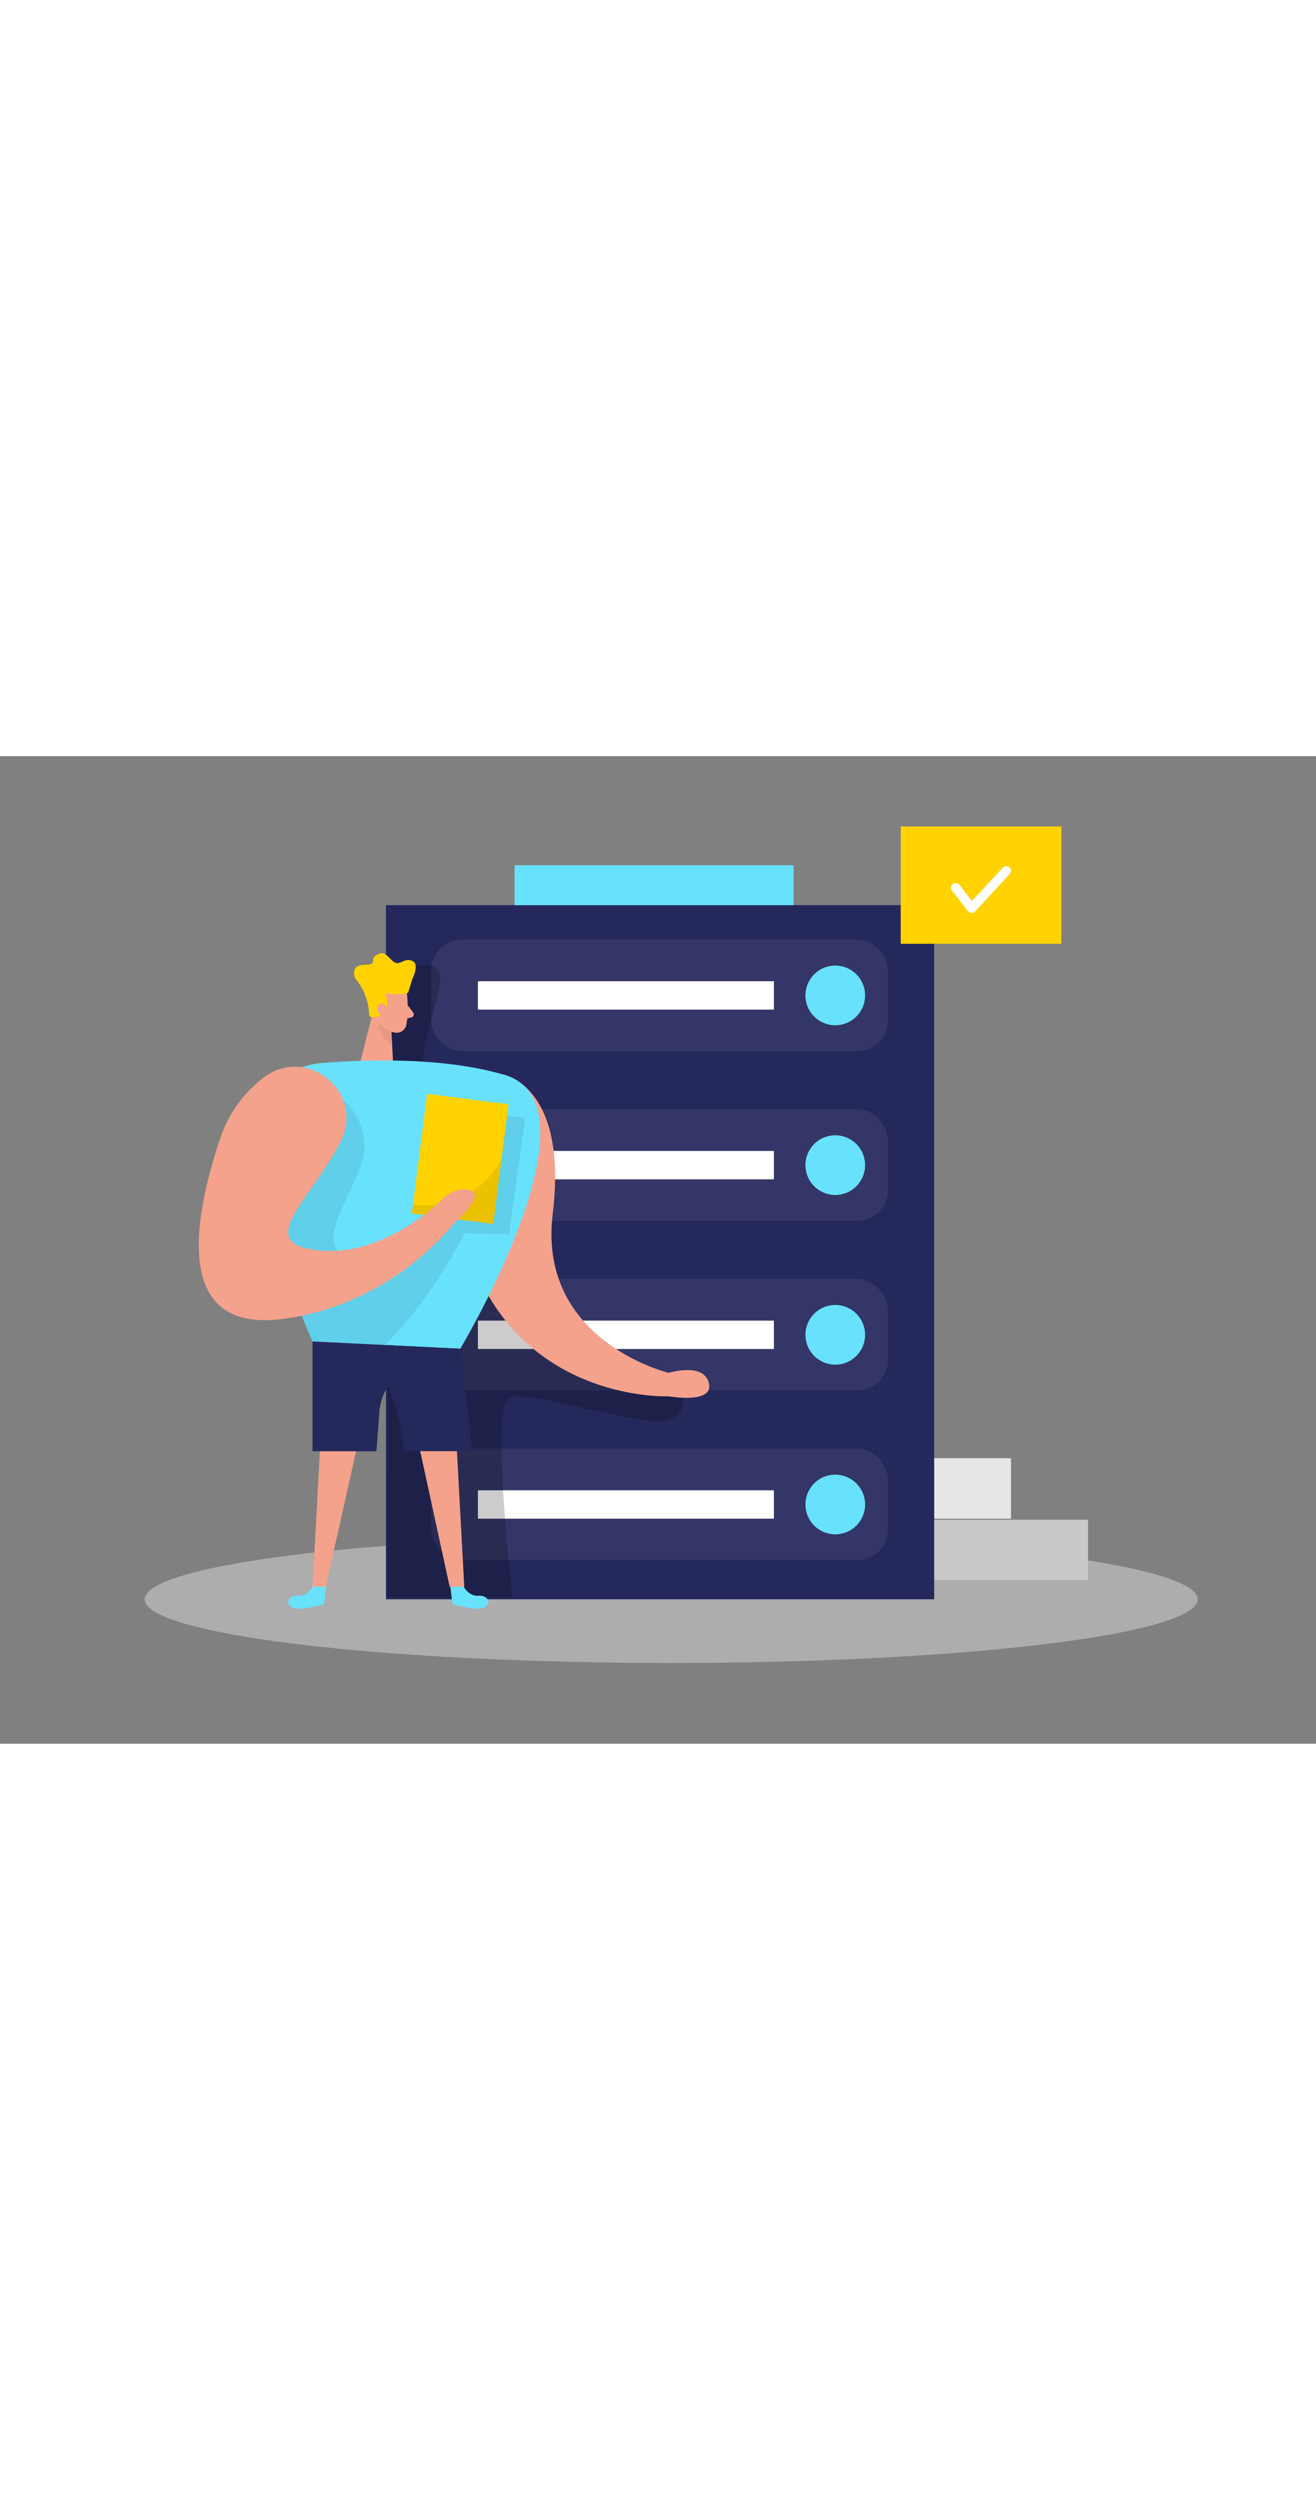 <svg id="Layer_1" data-name="Layer 1" xmlns="http://www.w3.org/2000/svg" viewBox="0 0 400 300" data-imageid="data-center-two-color" imageName="Centro de datos" class="illustrations_image" style="width: 158px;"><rect x="0" y="0" width="400" height="300" fill="#808080" stroke="none"/><title>#85_data centre_twocolour</title><ellipse cx="204.01" cy="256.14" rx="160.03" ry="19.34" fill="#e6e6e6" opacity="0.45"/><rect x="249.37" y="213.27" width="57.93" height="18.37" fill="#e6e6e6"/><rect x="249.37" y="231.96" width="81.33" height="18.37" fill="#c9c9c9"/><rect x="117.31" y="45.24" width="166.64" height="210.89" fill="#24285b"/><rect x="131.04" y="55.67" width="138.84" height="33.92" rx="9.29" ry="9.29" fill="#fff" opacity="0.07"/><rect x="156.4" y="33.13" width="84.82" height="12.11" fill="#68e1fd" class="target-color"/><circle cx="253.88" cy="72.67" r="9.07" fill="#68e1fd" class="target-color"/><rect x="145.26" y="68.36" width="89.97" height="8.62" fill="#fff"/><rect x="131.04" y="107.23" width="138.84" height="33.92" rx="9.29" ry="9.29" fill="#fff" opacity="0.07"/><circle cx="253.88" cy="124.23" r="9.07" fill="#68e1fd" class="target-color"/><rect x="145.26" y="119.92" width="89.97" height="8.62" fill="#fff"/><rect x="131.04" y="158.78" width="138.84" height="33.92" rx="9.29" ry="9.29" fill="#fff" opacity="0.07"/><circle cx="253.88" cy="175.78" r="9.07" fill="#68e1fd" class="target-color"/><rect x="145.26" y="171.47" width="89.97" height="8.62" fill="#fff"/><rect x="131.04" y="210.33" width="138.84" height="33.92" rx="9.29" ry="9.29" fill="#fff" opacity="0.07"/><circle cx="253.88" cy="227.33" r="9.07" fill="#68e1fd" class="target-color"/><rect x="145.26" y="223.02" width="89.97" height="8.62" fill="#fff"/><rect x="273.77" y="21.33" width="48.83" height="35.65" fill="#ffd200"/><path d="M295.34,47.62h-.06a1.43,1.43,0,0,1-1.07-.56l-4.84-6.22a1.43,1.43,0,0,1,2.26-1.76l3.8,4.9,9.39-10.14a1.43,1.43,0,0,1,2.1,1.94L296.39,47.16A1.44,1.44,0,0,1,295.34,47.62Z" fill="#fff"/><path d="M125.21,64.36s8.55-3.84,8.55,3.07-8.72,27.76-3.92,30.7,25.52-2.21,28.81,18.57-4.34,69.21,47.92,73.91c0,0,5.58,12.78-9.1,11.24s-37.29-9.31-42.87-6.9,1.18,60.69,1.18,60.69H117.63l.26-64.15L117,90.07Z" opacity="0.2"/><path d="M123.69,72s.66,5.82-.22,9.72a2.93,2.93,0,0,1-3.54,2.21,6.47,6.47,0,0,1-5.2-4.75l-1.88-5.07A5.25,5.25,0,0,1,115,68.43C118.26,66,123.47,68.43,123.69,72Z" fill="#f4a28c"/><path d="M153.13,96.76S172.71,100.28,168,139s35.28,48.34,35.28,48.34,10.62-3.32,12.19,3.13-12.19,4-12.19,4-42,1.91-59-39C144.29,155.48,133.76,106.55,153.13,96.76Z" fill="#f4a28c"/><polygon points="113.92 75.54 109.19 94.14 119.63 96.01 118.88 81.73 113.92 75.54" fill="#f4a28c"/><path d="M112.21,78.66h0a.56.56,0,0,0,.43.52A3.88,3.88,0,0,0,117,77.35a4.86,4.86,0,0,0-.14-5.35,23.75,23.75,0,0,0,5.41.27,5.63,5.63,0,0,0,1.77-.4l1.39-4.44s2.3-4.45-.31-5.34-3.76,2.09-5.9,0-2.64-2.87-4.79-1.67.35,2.88-3.2,2.93-3.61,1.51-3.61,3.13a2.81,2.81,0,0,0,.71,1.47A18,18,0,0,1,112.21,78.66Z" fill="#ffd200"/><path d="M117.6,77.16s-.1-2.25-1.79-2-1.56,3.47.75,3.71Z" fill="#f4a28c"/><path d="M123.92,75.68l1.69,2.21a1,1,0,0,1-.55,1.49l-2.23.48Z" fill="#f4a28c"/><path d="M118.94,83.63s-1.34-.23-3.76-2.42c0,0-.34,3.82,4,6.62Z" fill="#ce8172" opacity="0.31"/><polygon points="98.52 187.38 95 252.37 99.02 252.31 113.39 188.17 98.52 187.38" fill="#f4a28c"/><polygon points="137.6 187.38 141.12 252.37 136.69 252.37 122.73 188.17 137.6 187.38" fill="#f4a28c"/><path d="M78,117.21a21.58,21.58,0,0,1,19.73-24c15.76-1.25,37.76-1.58,55.4,3.54,31.13,9-13.23,83.27-13.23,83.27L95,177.81S81.62,148.85,78,117.21Z" fill="#68e1fd" class="target-color"/><path d="M104.2,104.2s10.37,8.41,5,21.53-14.51,25.08,0,27.4,27.87-12.7,30.71-30.81,7.75-13.82,7.75-13.82l11.94,1.37L154.7,145.3l-13.58-.39s-9,19-24.14,34l-22-1.08L91.73,170l-11.8-31.72Z" opacity="0.08"/><path d="M95,177.81v33.35h19.41l.89-11.88a16.88,16.88,0,0,1,11.38-14.72L139.9,180Z" fill="#24285b"/><rect x="127.43" y="104" width="24.93" height="36.64" transform="translate(16.64 -16.75) rotate(7.29)" fill="#ffd200"/><path d="M152.46,122.32a26.07,26.07,0,0,1-26.91,13.92l-.34,2.67,24.73,3.16Z" opacity="0.08"/><path d="M139.9,180l3.64,31.13H122.83s-.86-13.39-6.7-23Z" fill="#24285b"/><path d="M103.54,117.11C111.2,102,92.81,87.27,79.67,98A38.14,38.14,0,0,0,67.21,115.3c-7.83,23-15.67,59.84,18.2,55.71s52.39-28.94,52.39-28.94l-4.83-6s-19.52,18.54-40.29,13.31C79.46,146.08,95.24,133.46,103.54,117.11Z" fill="#f4a28c"/><path d="M140.92,252.31s1.65,3,4.54,2.75,4.09,2.44,1.65,3.59-9.6-1.08-9.6-1.08l-.61-5.26Z" fill="#68e1fd" class="target-color"/><path d="M95.09,252.31s-1.65,3-4.54,2.75-4.09,2.44-1.65,3.59,9.6-1.08,9.6-1.08l.61-5.26Z" fill="#68e1fd" class="target-color"/><path d="M133,136.1s4.31-5.71,9.74-4.3-4.91,10.27-4.91,10.27Z" fill="#f4a28c"/></svg>